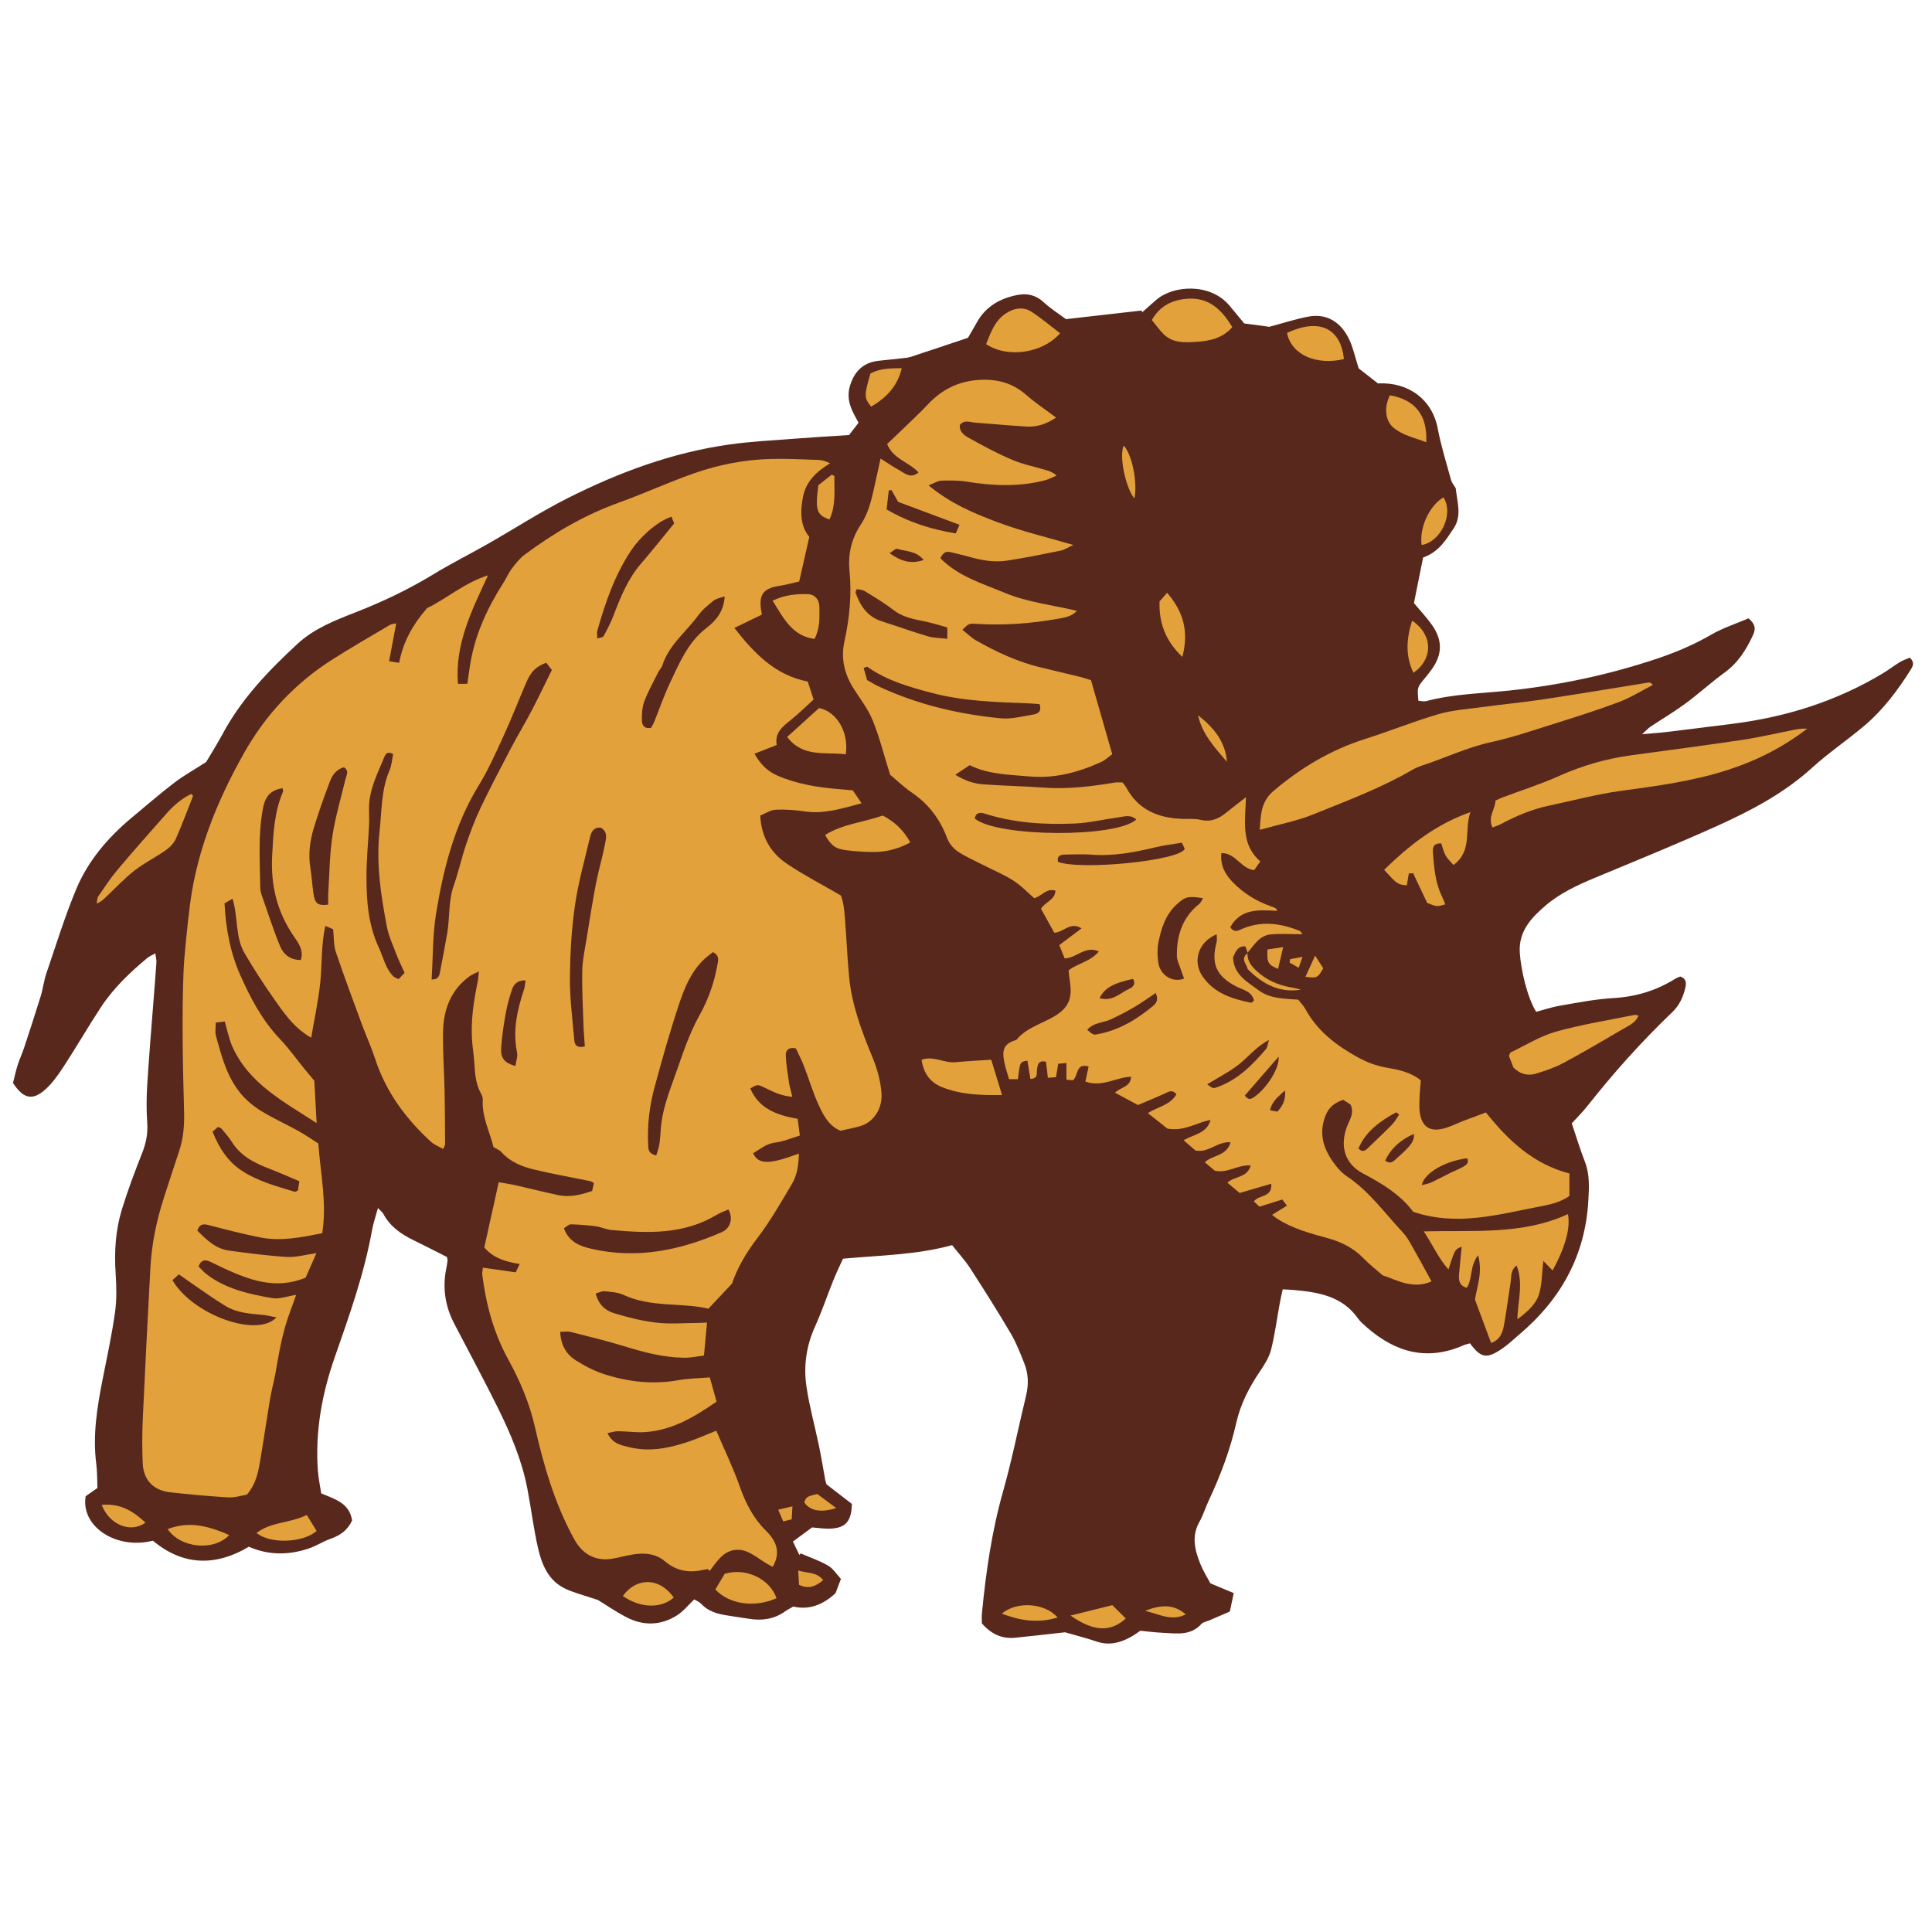 <svg version="1.1" id="svg" xmlns="http://www.w3.org/2000/svg" xmlns:xlink="http://www.w3.org/1999/xlink" x="0px" y="0px"
	 width="200px" height="200px" viewBox="0 0 200 200" enable-background="new 0 0 200 200" xml:space="preserve">
<path class="stroke" fill="#58281d"  d="M197.699,68.081c-0.3,0.131-0.682,0.253-1.016,0.455c-0.611,0.37-1.177,0.811-1.789,1.179
	c-4.79,2.878-10.001,4.512-15.524,5.21c-2.288,0.29-4.576,0.578-6.866,0.853c-0.735,0.088-1.475,0.134-2.509,0.225
	c0.43-0.392,0.614-0.609,0.842-0.762c1.218-0.813,2.485-1.56,3.663-2.427c1.383-1.019,2.652-2.194,4.043-3.201
	c1.388-1.004,2.237-2.375,2.93-3.87c0.339-0.729,0.165-1.201-0.466-1.732c-1.29,0.553-2.667,0.994-3.889,1.703
	c-1.759,1.02-3.596,1.799-5.513,2.446c-4.997,1.684-10.125,2.767-15.357,3.324c-2.88,0.305-5.789,0.345-8.613,1.095
	c-0.252,0.066-0.545-0.025-0.805-0.043c-0.122-1.375-0.119-1.373,0.618-2.27c0.267-0.324,0.536-0.649,0.778-0.992
	c1.088-1.542,1.123-2.978,0.031-4.55c-0.522-0.752-1.161-1.423-1.886-2.298c0.304-1.512,0.632-3.142,0.949-4.715
	c1.621-0.565,2.359-1.815,3.154-3c0.896-1.335,0.359-2.761,0.221-4.176c-0.16-0.275-0.398-0.546-0.485-0.859
	c-0.488-1.771-1.038-3.535-1.38-5.336c-0.563-2.965-3.006-4.814-6.184-4.649c-0.725-0.567-1.513-1.182-1.996-1.56
	c-0.394-1.236-0.581-2.15-0.968-2.97c-0.815-1.722-2.236-2.764-4.259-2.383c-1.269,0.238-2.505,0.648-4.023,1.051
	c-0.666-0.088-1.621-0.216-2.597-0.347c-0.512-0.617-1.018-1.232-1.528-1.844c-1.974-2.369-5.79-2.117-7.543-0.626
	c-0.508,0.432-1.001,0.881-1.502,1.324c-0.011-0.064-0.023-0.129-0.035-0.193c-2.577,0.293-5.154,0.586-7.845,0.894
	c-0.73-0.546-1.596-1.085-2.329-1.767c-0.796-0.739-1.699-0.927-2.68-0.739c-1.803,0.345-3.307,1.185-4.228,2.863
	c-0.302,0.55-0.626,1.087-0.907,1.572c-2.005,0.671-3.952,1.331-5.905,1.969c-0.315,0.103-0.659,0.124-0.993,0.163
	c-0.792,0.09-1.586,0.161-2.379,0.252c-1.559,0.182-2.469,1.073-2.93,2.558c-0.284,0.915-0.153,1.741,0.209,2.567
	c0.184,0.419,0.42,0.815,0.668,1.287c-0.337,0.438-0.69,0.895-0.982,1.274c-1.963,0.129-3.807,0.232-5.647,0.377
	c-2.26,0.176-4.531,0.287-6.773,0.604c-5.885,0.833-11.399,2.878-16.674,5.534c-2.847,1.433-5.536,3.177-8.31,4.757
	c-1.861,1.061-3.783,2.02-5.611,3.134c-2.556,1.556-5.235,2.836-8.016,3.923c-2.157,0.843-4.344,1.689-6.067,3.285
	c-2.965,2.747-5.766,5.647-7.711,9.256c-0.597,1.109-1.271,2.175-1.742,2.974c-1.274,0.82-2.341,1.413-3.299,2.146
	c-1.499,1.147-2.929,2.385-4.38,3.595c-2.454,2.046-4.524,4.442-5.759,7.387c-1.197,2.857-2.108,5.836-3.111,8.774
	c-0.255,0.748-0.338,1.554-0.571,2.312c-0.555,1.804-1.144,3.597-1.735,5.389c-0.197,0.597-0.471,1.168-0.659,1.768
	c-0.206,0.662-0.353,1.343-0.484,1.856c1.044,1.601,1.965,1.842,3.229,0.776c0.781-0.659,1.406-1.543,1.972-2.41
	c1.333-2.035,2.549-4.146,3.883-6.181c1.3-1.986,3.005-3.613,4.821-5.125c0.21-0.175,0.479-0.279,0.833-0.479
	c0.048,0.398,0.126,0.678,0.108,0.951c-0.084,1.299-0.197,2.596-0.296,3.894c-0.224,2.928-0.475,5.853-0.656,8.783
	c-0.08,1.295-0.088,2.604,0.001,3.898c0.075,1.083-0.099,2.062-0.495,3.068c-0.771,1.951-1.515,3.919-2.13,5.923
	c-0.657,2.143-0.794,4.36-0.646,6.607c0.087,1.336,0.126,2.705-0.06,4.024c-0.327,2.327-0.827,4.629-1.283,6.938
	c-0.569,2.895-1.046,5.788-0.662,8.757c0.11,0.858,0.087,1.734,0.122,2.507c-0.519,0.36-0.892,0.621-1.219,0.848
	c-0.532,3.131,3.153,5.57,6.962,4.606c3.108,2.601,6.473,2.681,9.934,0.626c2.07,0.903,4.135,0.87,6.192,0.184
	c0.789-0.264,1.504-0.745,2.291-1.019c1.004-0.35,1.765-0.916,2.203-1.89c-0.277-1.804-1.781-2.203-3.195-2.8
	c-0.117-0.772-0.289-1.553-0.347-2.342c-0.296-4.047,0.421-7.959,1.749-11.76c1.509-4.323,3.048-8.633,3.861-13.16
	c0.128-0.716,0.374-1.41,0.609-2.277c0.29,0.309,0.466,0.435,0.556,0.605c0.688,1.288,1.799,2.077,3.072,2.699
	c1.203,0.587,2.391,1.2,3.521,1.77c0.03,0.208,0.059,0.294,0.05,0.374c-0.029,0.25-0.063,0.502-0.114,0.748
	c-0.422,2.013-0.146,3.928,0.798,5.749c1.509,2.906,3.069,5.787,4.521,8.723c1.324,2.675,2.492,5.427,3.062,8.381
	c0.398,2.062,0.641,4.157,1.115,6.2c0.394,1.694,1.078,3.33,2.788,4.146c0.936,0.447,1.966,0.692,3.413,1.185
	c0.681,0.418,1.755,1.156,2.901,1.76c1.767,0.933,3.581,0.897,5.277-0.176c0.655-0.415,1.162-1.063,1.784-1.652
	c0.245,0.153,0.532,0.262,0.718,0.463c0.67,0.725,1.541,1,2.463,1.163c0.826,0.146,1.66,0.25,2.489,0.384
	c1.338,0.216,2.593,0.046,3.722-0.763c0.237-0.17,0.505-0.298,0.861-0.507c1.608,0.38,3.045-0.153,4.371-1.383
	c0.155-0.409,0.345-0.912,0.559-1.478c-0.461-0.494-0.813-1.077-1.33-1.375c-0.89-0.514-1.883-0.851-2.832-1.262
	c-0.047,0.053-0.094,0.105-0.141,0.159c-0.228-0.475-0.456-0.948-0.668-1.389c0.729-0.537,1.357-1,1.982-1.46
	c0.63,0.046,1.26,0.15,1.883,0.126c1.583-0.062,2.2-0.75,2.237-2.563c-0.809-0.625-1.7-1.311-2.621-2.021
	c-0.039-0.129-0.102-0.286-0.132-0.448c-0.217-1.171-0.404-2.349-0.646-3.515c-0.425-2.043-0.987-4.063-1.296-6.122
	c-0.324-2.148-0.026-4.256,0.893-6.278c0.709-1.565,1.254-3.203,1.898-4.798c0.309-0.769,0.676-1.513,0.989-2.202
	c3.867-0.354,7.614-0.39,11.292-1.401c0.654,0.828,1.34,1.572,1.883,2.409c1.437,2.221,2.85,4.461,4.193,6.74
	c0.571,0.969,0.979,2.041,1.398,3.092c0.43,1.081,0.46,2.198,0.182,3.343c-0.801,3.303-1.456,6.646-2.381,9.912
	c-1.174,4.142-1.775,8.361-2.189,12.624c-0.035,0.369-0.005,0.746-0.005,1.035c0.977,1.118,2.086,1.618,3.437,1.486
	c1.703-0.166,3.401-0.37,5.172-0.565c1.015,0.294,2.154,0.58,3.262,0.956c1.36,0.462,2.562,0.106,3.727-0.574
	c0.251-0.147,0.485-0.323,0.807-0.54c0.738,0.07,1.527,0.176,2.319,0.212c1.413,0.066,2.877,0.336,4.006-0.919
	c0.176-0.196,0.519-0.24,0.785-0.354c0.69-0.296,1.379-0.593,2.152-0.924c0.131-0.615,0.257-1.203,0.408-1.913
	c-0.857-0.358-1.577-0.659-2.42-1.01c-0.31-0.591-0.742-1.271-1.037-2.005c-0.575-1.428-0.938-2.871-0.096-4.362
	c0.39-0.691,0.621-1.469,0.959-2.192c1.216-2.593,2.224-5.257,2.856-8.06c0.44-1.949,1.341-3.691,2.46-5.341
	c0.466-0.688,0.941-1.436,1.141-2.224c0.398-1.581,0.607-3.21,0.901-4.817c0.088-0.479,0.202-0.953,0.304-1.435
	c0.471,0.028,0.805,0.038,1.137,0.067c2.554,0.227,5.024,0.632,6.659,2.951c0.238,0.338,0.571,0.618,0.886,0.895
	c2.963,2.602,6.241,3.539,10.01,1.89c0.224-0.098,0.471-0.146,0.691-0.213c1.143,1.53,1.736,1.641,3.346,0.542
	c0.656-0.448,1.232-1.012,1.841-1.529c4.275-3.63,6.767-8.187,7.073-13.834c0.072-1.33,0.15-2.678-0.362-3.984
	c-0.502-1.28-0.894-2.602-1.356-3.965c0.528-0.585,1.126-1.175,1.642-1.829c2.71-3.433,5.623-6.681,8.781-9.704
	c0.742-0.71,1.108-1.569,1.336-2.516c0.111-0.467,0.104-0.939-0.53-1.156c-0.155,0.069-0.357,0.132-0.53,0.241
	c-1.965,1.23-4.086,1.863-6.42,1.997c-1.836,0.105-3.661,0.471-5.48,0.78c-0.851,0.144-1.679,0.427-2.486,0.638
	c-0.926-1.494-1.571-4.319-1.693-6.093c-0.154-2.239,1.197-3.641,2.638-4.883c1.49-1.284,3.304-2.134,5.139-2.896
	c4.226-1.758,8.468-3.484,12.639-5.366c3.523-1.589,6.936-3.385,9.846-6.031c1.706-1.552,3.638-2.85,5.401-4.342
	c1.938-1.641,3.455-3.658,4.8-5.802C198.015,68.965,198.247,68.586,197.699,68.081z"/>
<path fill-rule="evenodd" clip-rule="evenodd" fill="#e3a13b" class="fill" d="M57.994,137.868c0.051,1.38,0.625,2.331,1.612,2.953
	c0.917,0.578,1.907,1.1,2.933,1.43c2.507,0.809,5.076,1.097,7.712,0.62c1.023-0.185,2.08-0.187,3.228-0.282
	c0.233,0.831,0.454,1.623,0.7,2.506c-2.285,1.581-4.604,2.981-7.435,3.158c-0.909,0.057-1.831-0.086-2.747-0.096
	c-0.333-0.004-0.667,0.114-1.114,0.198c0.532,1.118,1.42,1.25,2.26,1.458c2.04,0.502,4.012,0.121,5.949-0.509
	c0.988-0.321,1.937-0.756,3.058-1.201c0.844,1.982,1.759,3.867,2.45,5.831c0.599,1.702,1.398,3.241,2.669,4.501
	c1.092,1.082,1.596,2.228,0.723,3.761c-0.235-0.127-0.485-0.246-0.719-0.392c-0.534-0.333-1.039-0.718-1.594-1.012
	c-1.134-0.603-2.214-0.45-3.105,0.449c-0.414,0.416-0.742,0.917-1.108,1.38c-0.065-0.064-0.131-0.128-0.197-0.192
	c-0.124,0.02-0.25,0.034-0.372,0.062c-1.498,0.354-2.805,0.195-4.078-0.877c-1.294-1.091-2.912-0.827-4.467-0.458
	c-0.643,0.152-1.323,0.308-1.968,0.25c-1.396-0.125-2.312-0.904-3.002-2.176c-1.968-3.623-3.1-7.515-4.004-11.499
	c-0.562-2.475-1.544-4.788-2.767-7.007c-1.501-2.726-2.294-5.673-2.685-8.742c-0.026-0.197,0.029-0.406,0.059-0.756
	c1.156,0.165,2.251,0.319,3.396,0.482c0.145-0.295,0.259-0.532,0.419-0.861c-1.441-0.232-2.718-0.593-3.667-1.714
	c0.489-2.213,0.976-4.413,1.495-6.753c0.631,0.115,1.199,0.196,1.757,0.321c1.473,0.332,2.938,0.705,4.416,1.017
	c1.19,0.252,2.33-0.026,3.497-0.43c0.065-0.286,0.125-0.553,0.187-0.825c-0.175-0.089-0.277-0.171-0.391-0.195
	c-1.932-0.396-3.876-0.735-5.792-1.195c-1.267-0.304-2.483-0.785-3.397-1.811c-0.186-0.209-0.488-0.315-0.819-0.519
	c-0.391-1.595-1.217-3.141-1.112-4.92c0.014-0.232-0.111-0.492-0.227-0.708c-0.507-0.957-0.58-1.995-0.64-3.044
	c-0.047-0.796-0.183-1.585-0.239-2.38c-0.141-2.032,0.166-4.025,0.569-6.009c0.061-0.299,0.075-0.605,0.137-1.122
	c-0.461,0.235-0.729,0.332-0.948,0.491c-1.978,1.43-2.726,3.485-2.765,5.809c-0.034,2.013,0.118,4.029,0.16,6.044
	c0.04,1.847,0.045,3.695,0.055,5.542c0,0.11-0.085,0.222-0.197,0.495c-0.448-0.257-0.919-0.429-1.261-0.742
	c-2.611-2.388-4.66-5.156-5.774-8.564c-0.39-1.195-0.919-2.344-1.355-3.526c-0.928-2.519-1.871-5.034-2.729-7.577
	c-0.233-0.693-0.181-1.481-0.272-2.335c-0.173-0.075-0.417-0.179-0.812-0.349c-0.441,1.995-0.327,3.917-0.52,5.809
	c-0.194,1.904-0.607,3.786-0.94,5.768c-1.798-1.018-2.847-2.589-3.916-4.114c-1.058-1.51-2.067-3.061-2.994-4.655
	c-0.969-1.667-0.64-3.683-1.234-5.623c-0.382,0.22-0.642,0.369-0.831,0.478c0.137,2.662,0.604,5.125,1.64,7.454
	c1.062,2.387,2.272,4.675,4.103,6.599c0.952,1,1.758,2.138,2.632,3.211c0.264,0.322,0.533,0.637,0.921,1.102
	c0.071,1.283,0.15,2.741,0.24,4.386c-3.451-2.253-7.033-4.087-8.751-7.981c-0.201-0.454-0.318-0.945-0.459-1.423
	c-0.105-0.353-0.188-0.712-0.292-1.108c-0.334,0.037-0.569,0.062-0.938,0.102c0,0.489-0.097,0.958,0.017,1.369
	c0.584,2.129,1.143,4.294,2.604,6.027c0.583,0.692,1.324,1.296,2.096,1.771c1.214,0.747,2.527,1.333,3.777,2.024
	c0.729,0.403,1.417,0.882,2.12,1.325c0.226,3.13,0.905,6.144,0.404,9.293c-2.176,0.431-4.276,0.862-6.419,0.436
	c-1.766-0.353-3.513-0.801-5.256-1.256c-0.554-0.145-0.986-0.222-1.256,0.548c0.928,0.924,1.877,1.884,3.299,2.073
	c1.993,0.266,3.991,0.536,5.996,0.656c0.936,0.056,1.892-0.236,3.035-0.398c-0.435,0.991-0.81,1.849-1.114,2.542
	c-3.17,1.294-5.861,0.214-8.533-1c-0.497-0.226-0.976-0.493-1.479-0.706c-0.442-0.186-0.817-0.109-1.079,0.54
	c0.258,0.254,0.517,0.566,0.832,0.807c2.001,1.539,4.4,2.057,6.799,2.478c0.737,0.128,1.554-0.199,2.474-0.338
	c-0.232,0.652-0.438,1.255-0.661,1.851c-0.756,2.019-1.11,4.129-1.475,6.239c-0.15,0.868-0.397,1.719-0.543,2.587
	c-0.348,2.069-0.646,4.147-0.997,6.216c-0.215,1.279-0.394,2.584-1.429,3.794c-0.539,0.084-1.238,0.314-1.922,0.276
	c-2.012-0.115-4.021-0.305-6.026-0.527c-1.712-0.189-2.748-1.267-2.827-2.993c-0.07-1.551-0.063-3.111,0.008-4.663
	c0.235-5.164,0.505-10.326,0.78-15.487c0.133-2.534,0.636-5,1.423-7.41c0.521-1.597,1.035-3.196,1.567-4.79
	c0.448-1.337,0.541-2.709,0.502-4.107c-0.07-2.56-0.134-5.121-0.147-7.68c-0.011-2.27-0.004-4.542,0.094-6.809
	c0.076-1.756,0.302-3.505,0.463-5.257c0.015-0.168,0.056-0.332,0.071-0.499c0.583-6.102,2.799-11.661,5.782-16.925
	c2.207-3.893,5.218-7.113,9.008-9.538c1.98-1.266,4.023-2.433,6.044-3.632c0.16-0.095,0.376-0.097,0.647-0.161
	c-0.251,1.336-0.487,2.583-0.739,3.921c0.45,0.071,0.711,0.112,1.04,0.163c0.414-2.168,1.414-3.97,2.905-5.67
	c2.004-0.95,3.81-2.595,6.298-3.386c-1.71,3.682-3.441,7.133-3.115,11.233c0.386,0,0.649,0,0.977,0
	c0.102-0.713,0.184-1.371,0.291-2.025c0.5-3.085,1.786-5.849,3.455-8.458c0.294-0.459,0.502-0.979,0.829-1.411
	c0.4-0.525,0.818-1.074,1.339-1.463c3.008-2.247,6.216-4.123,9.772-5.403c2.646-0.952,5.209-2.141,7.864-3.063
	c2.545-0.885,5.199-1.393,7.905-1.456c1.634-0.038,3.273,0.044,4.908,0.103c0.386,0.014,0.768,0.147,1.185,0.348
	c-1.399,0.842-2.492,1.876-2.802,3.46c-0.296,1.508-0.306,3.015,0.65,4.153c-0.356,1.571-0.685,3.023-1.048,4.625
	c-0.613,0.136-1.377,0.346-2.156,0.47c-1.518,0.239-2.013,0.872-1.799,2.394c0.022,0.16,0.053,0.32,0.092,0.561
	c-0.903,0.437-1.786,0.863-2.85,1.378c2.089,2.659,4.226,4.893,7.6,5.551c0.193,0.591,0.371,1.138,0.606,1.859
	c-0.788,0.713-1.554,1.477-2.396,2.147c-0.851,0.678-1.656,1.333-1.419,2.559c-0.792,0.31-1.505,0.589-2.304,0.903
	c0.627,1.104,1.331,1.808,2.339,2.252c2.033,0.897,4.182,1.226,6.366,1.414c0.46,0.04,0.919,0.079,1.472,0.127
	c0.255,0.374,0.528,0.776,0.91,1.336c-2.041,0.55-3.886,1.14-5.9,0.843c-0.991-0.145-2.009-0.22-3.006-0.172
	c-0.529,0.025-1.042,0.384-1.586,0.602c0.114,2.261,1.11,3.88,2.776,5.001c1.735,1.167,3.605,2.132,5.575,3.277
	c0.359,0.914,0.386,2.049,0.473,3.169c0.137,1.757,0.204,3.522,0.377,5.276c0.277,2.831,1.25,5.476,2.328,8.081
	c0.533,1.288,0.938,2.585,1.025,3.995c0.093,1.519-0.785,2.952-2.242,3.366c-0.645,0.183-1.306,0.303-2.008,0.463
	c-1.17-0.481-1.742-1.551-2.227-2.596c-0.615-1.324-1.025-2.743-1.556-4.108c-0.253-0.652-0.58-1.274-0.832-1.823
	c-0.806-0.158-1.069,0.248-1.046,0.742c0.042,0.914,0.186,1.824,0.322,2.73c0.072,0.479,0.215,0.948,0.355,1.54
	c-1.191-0.08-2.066-0.56-2.959-0.986c-0.645-0.307-0.647-0.302-1.392,0.121c0.903,2.107,2.744,2.77,4.907,3.148
	c0.065,0.508,0.133,1.032,0.224,1.731c-0.877,0.261-1.694,0.622-2.54,0.724c-0.956,0.115-1.57,0.688-2.302,1.113
	c0.579,1.183,1.652,1.177,4.741,0.031c-0.025,1.147-0.169,2.221-0.724,3.15c-1.137,1.912-2.247,3.86-3.593,5.622
	c-1.141,1.495-2.053,3.056-2.609,4.691c-0.835,0.889-1.581,1.681-2.438,2.593c-2.81-0.662-5.922-0.096-8.77-1.423
	c-0.589-0.275-1.303-0.312-1.968-0.382c-0.281-0.029-0.583,0.136-0.93,0.228c0.291,1.154,1.003,1.773,1.885,2.039
	c1.439,0.435,2.918,0.814,4.407,0.985c1.408,0.164,2.852,0.035,4.279,0.028c0.327-0.002,0.654-0.027,0.953-0.041
	c-0.104,1.119-0.202,2.173-0.317,3.417c-0.594,0.069-1.331,0.236-2.064,0.227c-2.118-0.027-4.141-0.559-6.156-1.182
	c-1.845-0.569-3.727-1.016-5.598-1.495C58.793,137.81,58.495,137.868,57.994,137.868z M44.68,101.397
	c0.619,0.016,0.781-0.302,0.855-0.695c0.258-1.353,0.521-2.706,0.757-4.063c0.287-1.647,0.108-3.349,0.681-4.971
	c0.485-1.376,0.792-2.816,1.262-4.197c0.444-1.306,0.926-2.608,1.518-3.851c0.992-2.083,2.069-4.125,3.141-6.168
	c0.682-1.299,1.445-2.556,2.125-3.856c0.733-1.403,1.414-2.835,2.111-4.24c-0.253-0.328-0.424-0.548-0.581-0.753
	c-1.068,0.401-1.581,0.905-2.088,2.087c-0.775,1.809-1.487,3.647-2.307,5.437c-0.802,1.752-1.585,3.531-2.589,5.168
	c-2.512,4.096-3.667,8.633-4.423,13.281C44.783,96.779,44.827,99.049,44.68,101.397z M67.93,119.618
	c0.118-0.395,0.265-0.75,0.321-1.118c0.088-0.579,0.119-1.166,0.166-1.748c0.174-2.124,1.002-4.071,1.687-6.045
	c0.659-1.899,1.321-3.831,2.292-5.575c0.919-1.652,1.524-3.346,1.853-5.172c0.087-0.484,0.298-1.001-0.437-1.399
	c-0.275,0.221-0.609,0.45-0.902,0.726c-1.297,1.22-1.998,2.827-2.542,4.445c-0.976,2.903-1.808,5.858-2.609,8.817
	c-0.517,1.909-0.758,3.876-0.662,5.866C67.117,118.859,67.017,119.378,67.93,119.618z M75.407,125.203
	c-0.4,0.18-0.835,0.322-1.216,0.553c-3.412,2.064-7.143,1.909-10.894,1.574c-0.536-0.047-1.051-0.31-1.588-0.382
	c-0.866-0.116-1.742-0.187-2.615-0.205c-0.23-0.005-0.465,0.256-0.717,0.407c0.516,1.421,1.643,1.847,2.851,2.126
	c4.707,1.081,9.168,0.166,13.494-1.725C75.616,127.161,75.917,126.113,75.407,125.203z M62.196,85.68
	c-0.719-0.074-0.983,0.413-1.112,0.96c-0.554,2.367-1.228,4.72-1.571,7.119c-0.356,2.484-0.497,5.015-0.514,7.528
	c-0.014,2.129,0.272,4.261,0.448,6.391c0.043,0.528,0.322,0.846,1.097,0.646c-0.049-0.733-0.119-1.471-0.143-2.21
	c-0.06-1.884-0.166-3.77-0.123-5.651c0.024-1.122,0.276-2.241,0.456-3.356c0.307-1.899,0.605-3.801,0.97-5.689
	c0.264-1.358,0.669-2.69,0.93-4.05C62.744,86.791,62.931,86.096,62.196,85.68z M41.885,100.711c-0.35-0.785-0.635-1.344-0.855-1.928
	c-0.355-0.94-0.791-1.874-0.978-2.851c-0.626-3.264-1.128-6.557-0.758-9.893c0.234-2.116,0.162-4.288,1.035-6.31
	c0.222-0.518,0.255-1.118,0.369-1.652c-0.457-0.292-0.737-0.134-0.882,0.221c-0.68,1.667-1.545,3.28-1.611,5.136
	c-0.023,0.629,0.032,1.261,0.003,1.891c-0.083,1.804-0.269,3.607-0.272,5.41c-0.005,2.526,0.187,5.021,1.29,7.387
	c0.474,1.017,0.68,2.158,1.525,2.98c0.084,0.082,0.216,0.113,0.512,0.259C41.424,101.193,41.618,100.992,41.885,100.711z
	 M29.248,81.592c-1.2,0.202-1.78,0.8-2.023,2.065c-0.527,2.747-0.318,5.52-0.28,8.286c0.003,0.208,0.045,0.423,0.114,0.619
	c0.637,1.817,1.215,3.661,1.957,5.436c0.335,0.798,1.042,1.393,2.13,1.381c0.308-1.011-0.243-1.752-0.718-2.439
	c-1.745-2.523-2.414-5.3-2.254-8.34c0.119-2.272,0.207-4.537,1.133-6.668C29.332,81.87,29.282,81.776,29.248,81.592z M33.979,93.647
	c0-0.388-0.022-0.795,0.003-1.2c0.125-1.967,0.134-3.954,0.429-5.896c0.301-1.983,0.881-3.925,1.349-5.882
	c0.103-0.429,0.418-0.869-0.149-1.238c-0.773,0.192-1.202,0.788-1.453,1.449c-0.61,1.604-1.186,3.224-1.682,4.865
	c-0.403,1.331-0.575,2.705-0.345,4.11c0.143,0.867,0.188,1.749,0.311,2.619C32.595,93.542,32.903,93.789,33.979,93.647z
	 M67.398,75.346c0.098-0.184,0.233-0.393,0.325-0.62c0.535-1.322,0.997-2.678,1.603-3.966c0.981-2.087,1.889-4.275,3.777-5.73
	c1.077-0.831,1.812-1.736,1.918-3.294c-0.432,0.156-0.855,0.207-1.14,0.433c-0.587,0.469-1.19,0.966-1.627,1.567
	c-1.248,1.713-3.036,3.041-3.697,5.175c-0.072,0.232-0.288,0.416-0.4,0.64c-0.501,1.009-1.061,2-1.458,3.051
	c-0.229,0.606-0.257,1.314-0.252,1.975C66.448,75.062,66.702,75.482,67.398,75.346z M69.514,53.487
	c-1.667,0.573-3.368,2.272-4.171,3.48c-1.698,2.553-2.683,5.401-3.507,8.318c-0.062,0.217-0.008,0.468-0.008,0.816
	c0.305-0.104,0.583-0.114,0.65-0.237c0.371-0.683,0.739-1.375,1.016-2.101c0.73-1.923,1.49-3.816,2.857-5.408
	c1.172-1.365,2.291-2.775,3.437-4.168C69.694,53.949,69.621,53.761,69.514,53.487z M17.852,132.523
	c2.056,3.552,8.753,6.019,10.767,3.851c-0.566-0.104-1.026-0.227-1.494-0.266c-1.297-0.112-2.612-0.214-3.746-0.894
	c-1.25-0.749-2.43-1.615-3.638-2.434c-0.404-0.274-0.799-0.559-1.228-0.859C18.253,132.158,18.077,132.318,17.852,132.523z
	 M22.005,117.156c0.67,1.677,1.578,3.103,3.082,4.073c1.665,1.074,3.561,1.577,5.428,2.144c0.06,0.018,0.15-0.059,0.326-0.133
	c0.039-0.248,0.086-0.551,0.15-0.957c-1.066-0.448-2.054-0.895-3.064-1.282c-1.549-0.593-2.994-1.301-3.919-2.78
	c-0.309-0.493-0.706-0.934-1.079-1.385c-0.068-0.083-0.215-0.104-0.367-0.173C22.381,116.822,22.205,116.979,22.005,117.156z
	 M53.354,110.35c0.065-0.486,0.256-0.975,0.168-1.407c-0.459-2.261,0.016-4.397,0.726-6.518c0.095-0.282,0.101-0.595,0.156-0.939
	c-0.875-0.024-1.236,0.434-1.423,1.009c-0.259,0.792-0.489,1.601-0.632,2.421c-0.21,1.192-0.401,2.396-0.471,3.602
	C51.817,109.563,52.252,110.051,53.354,110.35z"/>
<path fill-rule="evenodd" clip-rule="evenodd" fill="#e3a13b" class="fill" d="M129.171,98.659c-0.083-0.227-0.165-0.454-0.254-0.698
	c-0.893-0.021-1.014,0.662-1.276,1.143c0.077,1.799,1.444,2.504,2.613,3.382c1.226,0.922,2.679,0.887,4.142,0.999
	c0.259,0.339,0.559,0.642,0.755,1.002c1.239,2.269,3.197,3.742,5.398,4.96c0.927,0.513,1.885,0.876,2.941,1.066
	c1.227,0.221,2.487,0.436,3.592,1.323c-0.045,0.599-0.113,1.217-0.133,1.838c-0.017,0.541-0.046,1.094,0.047,1.622
	c0.222,1.272,0.962,1.836,2.226,1.579c0.808-0.164,1.565-0.574,2.346-0.87c0.732-0.277,1.467-0.548,2.256-0.843
	c2.347,2.947,4.943,5.353,8.639,6.315c0,0.808,0,1.548,0,2.335c-0.942,0.654-2.046,0.895-3.157,1.105
	c-4.24,0.803-8.459,2.062-13.015,0.526c-1.239-1.69-3.131-2.887-5.166-3.95c-1.96-1.023-2.493-2.933-1.603-5.073
	c0.257-0.616,0.665-1.193,0.294-2.068c-0.181-0.118-0.484-0.315-0.76-0.496c-0.936,0.3-1.527,0.809-1.854,1.668
	c-0.809,2.124-0.011,3.844,1.32,5.431c0.268,0.319,0.595,0.604,0.941,0.837c2.302,1.551,3.894,3.807,5.76,5.789
	c0.369,0.392,0.647,0.88,0.916,1.353c0.7,1.23,1.371,2.476,2.053,3.715c-1.954,0.873-3.661-0.182-5.06-0.626
	c-0.821-0.722-1.427-1.185-1.948-1.729c-1.022-1.065-2.262-1.709-3.665-2.098c-1.821-0.505-3.659-0.976-5.276-2.017
	c-0.171-0.11-0.328-0.244-0.557-0.416c0.53-0.33,0.999-0.622,1.54-0.958c-0.219-0.284-0.339-0.439-0.486-0.631
	c-0.795,0.251-1.549,0.488-2.355,0.742c-0.202-0.185-0.403-0.371-0.585-0.538c0.502-0.729,1.911-0.353,1.801-1.837
	c-1.122,0.328-2.18,0.637-3.277,0.957c-0.441-0.373-0.84-0.71-1.264-1.069c0.769-0.704,2.025-0.47,2.417-1.77
	c-1.318-0.145-2.369,0.855-3.738,0.524c-0.256-0.218-0.629-0.534-1.018-0.866c0.844-0.784,2.255-0.612,2.667-2.069
	c-1.355-0.111-2.266,1.124-3.634,0.856c-0.315-0.272-0.719-0.625-1.229-1.068c1.07-0.611,2.414-0.701,2.787-2.095
	c-1.435,0.245-2.681,1.214-4.468,0.891c-0.504-0.401-1.217-0.969-2.017-1.604c1.067-0.67,2.331-0.834,2.955-1.946
	c-0.436-0.551-0.823-0.255-1.245-0.062c-0.91,0.415-1.838,0.791-2.736,1.173c-0.836-0.451-1.558-0.839-2.376-1.279
	c0.617-0.596,1.62-0.578,1.666-1.654c-1.583,0.066-3.033,1.132-4.732,0.502c0.108-0.497,0.216-1.001,0.337-1.558
	c-1.346-0.387-1.045,0.926-1.619,1.426c-0.16-0.013-0.394-0.034-0.681-0.059c0-0.576,0-1.099,0-1.73
	c-0.322,0.031-0.575,0.053-0.853,0.079c-0.078,0.487-0.143,0.896-0.223,1.392c-0.264,0.019-0.526,0.038-0.845,0.062
	c-0.07-0.603-0.13-1.126-0.191-1.662c-0.81-0.187-0.871,0.332-0.936,0.841c-0.048,0.384,0.132,0.896-0.68,0.938
	c-0.101-0.621-0.205-1.257-0.309-1.892c-0.775,0.125-0.775,0.125-0.98,1.917c-0.264,0-0.537,0-0.921,0
	c-0.171-0.61-0.38-1.197-0.499-1.802c-0.224-1.144-0.086-1.818,1.073-2.203c0.079-0.027,0.176-0.05,0.225-0.108
	c1.013-1.199,2.513-1.597,3.804-2.342c1.568-0.906,1.977-1.906,1.69-3.681c-0.06-0.369-0.085-0.744-0.128-1.131
	c0.953-0.739,2.259-0.89,3.134-1.959c-1.439-0.635-2.277,0.688-3.541,0.726c-0.169-0.415-0.352-0.86-0.561-1.375
	c0.766-0.577,1.489-1.121,2.305-1.734c-1.163-0.738-1.794,0.382-2.816,0.452c-0.432-0.775-0.914-1.639-1.378-2.473
	c0.414-0.734,1.437-0.883,1.497-1.884c-0.969-0.3-1.452,0.605-2.2,0.78c-0.717-0.616-1.381-1.333-2.18-1.836
	c-1.02-0.644-2.151-1.111-3.23-1.663c-0.859-0.44-1.757-0.827-2.547-1.369c-0.453-0.311-0.864-0.831-1.056-1.345
	c-0.729-1.959-1.908-3.519-3.637-4.707c-0.895-0.615-1.687-1.382-2.269-1.867c-0.641-2.049-1.091-3.842-1.77-5.544
	c-0.444-1.114-1.18-2.121-1.853-3.131c-1.047-1.576-1.521-3.215-1.102-5.131c0.521-2.387,0.765-4.835,0.524-7.268
	c-0.176-1.781,0.208-3.361,1.152-4.788c1.013-1.531,1.249-3.274,1.649-4.984c0.132-0.565,0.249-1.135,0.411-1.879
	c0.734,0.46,1.335,0.875,1.971,1.227c0.565,0.312,1.135,0.89,1.964,0.216c-1.014-1.108-2.637-1.383-3.254-2.948
	c0.525-0.499,1.071-1.007,1.606-1.527c0.871-0.847,1.765-1.674,2.597-2.558c1.491-1.586,3.235-2.458,5.471-2.557
	c1.844-0.081,3.363,0.367,4.742,1.574c0.941,0.824,1.994,1.52,3.08,2.334c-0.976,0.646-1.95,0.985-3.008,0.929
	c-1.802-0.096-3.599-0.278-5.399-0.409c-0.516-0.037-1.081-0.328-1.55,0.227c-0.104,0.717,0.458,1.095,0.919,1.353
	c1.458,0.821,2.944,1.612,4.481,2.268c1.113,0.474,2.326,0.712,3.492,1.059c0.355,0.106,0.708,0.222,1.116,0.569
	c-0.389,0.164-0.767,0.375-1.172,0.483c-2.692,0.715-5.399,0.589-8.122,0.154c-0.865-0.138-1.761-0.133-2.641-0.107
	c-0.356,0.01-0.706,0.25-1.324,0.488c2.299,1.903,4.746,2.916,7.189,3.833c2.453,0.921,5.025,1.522,7.795,2.336
	c-0.568,0.263-0.916,0.509-1.299,0.586c-1.851,0.376-3.703,0.754-5.569,1.037c-1.346,0.204-2.679-0.04-3.984-0.418
	c-0.604-0.176-1.226-0.292-1.835-0.456c-0.492-0.13-0.803,0.05-1.072,0.625c1.846,1.882,4.377,2.63,6.676,3.588
	c2.323,0.967,4.929,1.258,7.448,1.854c-0.498,0.599-1.296,0.711-2.033,0.841c-2.74,0.483-5.504,0.686-8.29,0.516
	c-0.87-0.053-0.871-0.039-1.519,0.611c0.49,0.386,0.928,0.827,1.449,1.123c2.09,1.182,4.259,2.192,6.607,2.761
	c1.389,0.338,2.781,0.66,4.168,1c0.361,0.088,0.712,0.218,1.088,0.334c0.727,2.537,1.439,5.022,2.195,7.66
	c-0.351,0.252-0.711,0.609-1.143,0.805c-2.36,1.069-4.785,1.734-7.438,1.495c-2.093-0.189-4.199-0.19-6.177-1.165
	c-0.465,0.312-0.898,0.6-1.483,0.992c0.996,0.62,1.907,0.918,2.852,0.989c2.092,0.156,4.194,0.188,6.288,0.343
	c2.495,0.185,4.943-0.123,7.391-0.526c0.243-0.041,0.499-0.005,0.777-0.005c0.131,0.174,0.278,0.324,0.374,0.502
	c1.247,2.336,3.324,3.181,5.83,3.266c0.628,0.021,1.281-0.048,1.88,0.099c1.067,0.259,1.884-0.113,2.666-0.757
	c0.575-0.474,1.174-0.919,2.027-1.585c-0.068,2.516-0.563,4.871,1.488,6.644c-0.247,0.348-0.451,0.636-0.642,0.905
	c-1.374-0.155-1.886-1.774-3.388-1.77c-0.139,1.261,0.385,2.192,1.144,2.984c1.089,1.135,2.401,1.962,3.89,2.495
	c0.196,0.07,0.394,0.138,0.58,0.231c0.061,0.03,0.083,0.135,0.165,0.276c-1.88-0.104-3.773-0.273-4.865,1.695
	c0.378,0.531,0.708,0.406,1.08,0.237c2.055-0.938,4.091-0.68,6.108,0.142c0.092,0.038,0.148,0.164,0.305,0.344
	c-1.184,0-2.259-0.078-3.317,0.021c-1.157,0.109-1.708,1.116-2.388,1.899L129.171,98.659z M89.766,70.403
	c0.468,0.263,0.789,0.468,1.129,0.627c4.034,1.894,8.312,2.906,12.721,3.331c1.096,0.105,2.24-0.219,3.355-0.391
	c0.487-0.076,0.879-0.32,0.654-1.075c-0.317-0.024-0.676-0.063-1.033-0.077c-3.4-0.134-6.819-0.214-10.124-1.086
	c-2.328-0.615-4.675-1.276-6.688-2.71c-0.038-0.026-0.146,0.047-0.375,0.13C89.521,69.556,89.641,69.972,89.766,70.403z
	 M122.578,101.302c-0.134-0.37-0.278-0.742-0.402-1.119c-0.13-0.393-0.337-0.79-0.345-1.188c-0.038-2.144,0.569-4.03,2.317-5.425
	c0.165-0.131,0.248-0.362,0.394-0.586c-1.521-0.239-1.823-0.189-2.736,0.646c-1.167,1.067-1.61,2.517-1.9,3.997
	c-0.126,0.644-0.091,1.342-0.005,2C120.073,100.93,121.363,101.772,122.578,101.302z M117.628,84.838
	c-0.584-0.565-1.26-0.3-1.887-0.217c-1.497,0.199-2.983,0.563-4.484,0.629c-3.156,0.141-6.297-0.061-9.342-1.03
	c-0.503-0.161-0.903-0.091-1.013,0.514C103.246,86.669,115.544,86.754,117.628,84.838z M88.695,60.979
	c-0.047,0.109-0.095,0.22-0.142,0.331c0.482,1.375,1.211,2.523,2.721,3.005c1.593,0.507,3.168,1.081,4.771,1.555
	c0.614,0.182,1.283,0.172,2.019,0.26c0-0.458,0-0.731,0-1.175c-0.785-0.213-1.568-0.477-2.373-0.635
	c-1.152-0.226-2.27-0.438-3.243-1.202c-0.917-0.717-1.932-1.309-2.925-1.922C89.29,61.052,88.972,61.047,88.695,60.979z
	 M122.346,87.235c-0.975,0.166-1.851,0.262-2.701,0.468c-2.204,0.532-4.412,0.95-6.701,0.768c-0.874-0.069-1.758-0.009-2.636-0.007
	c-0.513,0.001-0.917,0.11-0.787,0.758c2.413,0.894,12.659-0.13,13.123-1.356C122.581,87.733,122.496,87.554,122.346,87.235z
	 M125.949,96.717c-1.907,0.783-2.531,2.799-1.459,4.358c1.214,1.766,3.078,2.333,5.031,2.73c0.072,0.015,0.178-0.146,0.294-0.248
	c-0.264-0.982-1.199-1.095-1.896-1.467c-2.012-1.074-2.569-2.328-1.978-4.546C126.005,97.302,125.949,97.027,125.949,96.717z
	 M91.782,52.736c2.297,1.342,4.632,2.066,7.156,2.485c0.125-0.283,0.229-0.522,0.392-0.893c-2.23-0.834-4.375-1.635-6.354-2.375
	c-0.302-0.535-0.496-0.878-0.689-1.221c-0.095,0.011-0.188,0.022-0.282,0.033C91.933,51.394,91.862,52.021,91.782,52.736z
	 M112.549,106.606c0.657,0.565,0.651,0.535,1.137,0.442c2.166-0.414,3.98-1.508,5.648-2.888c0.361-0.299,0.633-0.65,0.303-1.364
	c-0.779,0.518-1.475,1.026-2.215,1.459c-0.792,0.464-1.611,0.886-2.442,1.273C114.208,105.891,113.244,105.817,112.549,106.606z
	 M124.967,112.249c0.631,0.469,0.624,0.448,1.126,0.262c2.084-0.77,3.58-2.286,4.972-3.924c0.144-0.171,0.152-0.456,0.298-0.932
	c-1.382,0.743-2.142,1.772-3.115,2.534C127.249,110.971,126.092,111.554,124.967,112.249z M151.875,119.903
	c-2.24,0.281-4.423,1.496-4.696,2.771c0.364-0.093,0.67-0.125,0.935-0.247c0.714-0.331,1.409-0.706,2.115-1.053
	c0.41-0.202,0.844-0.36,1.237-0.588C151.781,120.602,152.119,120.372,151.875,119.903z M144.84,115.373
	c-0.101-0.077-0.201-0.154-0.302-0.23c-1.642,0.896-3.138,1.942-3.913,3.749c0.424,0.436,0.704,0.232,0.999-0.06
	c0.829-0.814,1.685-1.601,2.497-2.431C144.41,116.106,144.603,115.719,144.84,115.373z M128.863,113.407
	c0.371,0.528,0.677,0.364,1.018,0.121c1.317-0.939,2.6-3.005,2.482-4.145C131.179,110.745,130.041,112.053,128.863,113.407z
	 M113.824,103.333c1.383,0.384,2.188-0.595,3.148-1.01c0.347-0.15,0.624-0.534,0.312-0.992
	C115.214,101.799,114.364,102.259,113.824,103.333z M143.392,120.138c0.535,0.424,0.836,0.097,1.153-0.184
	c1.574-1.396,1.861-1.8,1.823-2.573C144.964,117.995,144,118.874,143.392,120.138z M95.618,57.972
	c-0.788-0.977-1.858-0.877-2.748-1.159c-0.153-0.049-0.41,0.228-0.782,0.452C93.248,58.075,94.251,58.438,95.618,57.972z
	 M133.024,112.887c-0.636,0.582-1.348,1.083-1.55,2.052c0.307,0.056,0.537,0.097,0.753,0.136
	C132.852,114.445,133.107,113.738,133.024,112.887z"/>
<path fill-rule="evenodd" clip-rule="evenodd" fill="#e3a13b" class="fill" d="M130.41,85.903c0.103-1.645,0.133-2.944,1.483-4.078
	c2.813-2.362,5.858-4.19,9.36-5.304c2.56-0.814,5.058-1.829,7.634-2.586c1.437-0.422,2.973-0.525,4.47-0.728
	c2.161-0.293,4.335-0.498,6.491-0.823c3.614-0.545,7.218-1.156,10.828-1.732c0.109-0.018,0.23,0.032,0.436,0.248
	c-1.176,0.602-2.309,1.32-3.538,1.783c-2.237,0.841-4.523,1.558-6.805,2.275c-2.122,0.667-4.238,1.392-6.407,1.865
	c-2.485,0.543-4.756,1.638-7.143,2.426c-0.357,0.118-0.711,0.269-1.035,0.456c-3.246,1.885-6.756,3.191-10.215,4.592
	C134.246,84.995,132.381,85.347,130.41,85.903z"/>
<path fill-rule="evenodd" clip-rule="evenodd" fill="#e3a13b" class="fill" d="M154.5,85.66c-0.524-1.113,0.299-1.876,0.309-2.779
	c0.273-0.125,0.494-0.243,0.727-0.33c1.962-0.738,3.969-1.373,5.877-2.229c2.397-1.074,4.872-1.782,7.461-2.137
	c3.823-0.525,7.65-1.017,11.465-1.589c1.822-0.273,3.621-0.701,5.432-1.053c0.428-0.083,0.86-0.142,1.312-0.112
	c-2.498,1.918-5.212,3.298-8.195,4.264c-3.626,1.174-7.346,1.669-11.092,2.175c-2.488,0.336-4.932,1.002-7.396,1.518
	c-1.78,0.372-3.435,1.069-5.031,1.921C155.118,85.443,154.838,85.525,154.5,85.66z"/>
<path fill-rule="evenodd" clip-rule="evenodd" fill="#e3a13b" class="fill" d="M157.001,131.009c-0.65,0.481-0.527,1.115-0.614,1.663
	c-0.237,1.491-0.421,2.991-0.69,4.476c-0.143,0.785-0.402,1.558-1.338,1.874c-0.539-1.448-1.071-2.877-1.666-4.478
	c0.166-1.292,0.83-2.754,0.319-4.601c-0.888,1.149-0.553,2.416-1.167,3.369c-0.754-0.2-0.857-0.744-0.807-1.357
	c0.079-0.958,0.181-1.913,0.276-2.896c-0.703,0.277-0.703,0.277-1.372,2.36c-1.044-1.199-1.633-2.549-2.55-3.944
	c5.176-0.141,10.217,0.387,14.921-1.793c0.269,1.476-0.254,3.371-1.589,5.836c-0.281-0.29-0.555-0.572-0.96-0.991
	c-0.157,1.327-0.128,2.466-0.458,3.49c-0.345,1.069-1.267,1.824-2.222,2.556C157.102,134.73,157.738,132.903,157.001,131.009z"/>
<path fill-rule="evenodd" clip-rule="evenodd" fill="#e3a13b" class="fill" d="M145.841,90.421c-0.069,0.41-0.138,0.821-0.208,1.233
	c-0.977-0.107-0.977-0.107-2.349-1.608c2.559-2.493,5.302-4.696,8.938-5.978c-0.678,1.851,0.254,3.995-1.758,5.475
	c-0.268-0.314-0.604-0.612-0.813-0.981c-0.217-0.384-0.309-0.838-0.451-1.248c-0.881-0.046-0.899,0.498-0.86,0.994
	c0.12,1.544,0.24,3.093,0.945,4.518c0.126,0.254,0.218,0.525,0.327,0.792c-0.864,0.254-0.864,0.254-1.872-0.146
	c-0.469-0.994-0.96-2.036-1.452-3.078C146.14,90.403,145.99,90.412,145.841,90.421z"/>
<path fill-rule="evenodd" clip-rule="evenodd" fill="#e3a13b" class="fill" d="M156.667,110.505c-0.143-0.372-0.306-0.797-0.462-1.205
	c0.079-0.153,0.107-0.321,0.196-0.363c1.546-0.738,3.036-1.682,4.664-2.139c2.656-0.747,5.402-1.174,8.112-1.73
	c0.112-0.022,0.239,0.027,0.445,0.053c-0.301,0.772-0.992,1.037-1.572,1.378c-2.058,1.21-4.119,2.418-6.221,3.547
	c-0.875,0.47-1.841,0.792-2.795,1.087C158.18,111.399,157.371,111.213,156.667,110.505z"/>
<path fill-rule="evenodd" clip-rule="evenodd" fill="#e3a13b" class="fill" d="M127.567,33.867c-1.034,1.169-2.358,1.429-3.683,1.517
	c-1.193,0.08-2.469,0.164-3.434-0.801c-0.435-0.434-0.793-0.945-1.213-1.455c0.865-1.518,2.19-2.115,3.762-2.207
	C125.149,30.796,126.473,32.044,127.567,33.867z"/>
<path fill-rule="evenodd" clip-rule="evenodd" fill="#e3a13b" class="fill" d="M19.989,82.386c-0.585,1.477-1.132,2.972-1.776,4.423
	C18.007,87.271,17.6,87.704,17.18,88c-1.062,0.746-2.247,1.326-3.264,2.124c-1.082,0.849-2.028,1.872-3.033,2.819
	c-0.236,0.223-0.473,0.447-0.879,0.586c0.056-0.252,0.042-0.553,0.178-0.751c0.637-0.933,1.264-1.883,1.99-2.745
	c1.675-1.986,3.394-3.935,5.118-5.876c0.716-0.805,1.534-1.5,2.507-1.97C19.859,82.252,19.925,82.318,19.989,82.386z"/>
<path fill-rule="evenodd" clip-rule="evenodd" fill="#e3a13b" class="fill" d="M109.741,34.499c-1.837,2.105-5.497,2.59-7.659,1.122
	c0.506-1.274,0.954-2.58,2.281-3.321c0.807-0.449,1.651-0.519,2.4-0.035C107.776,32.918,108.7,33.708,109.741,34.499z"/>
<path fill-rule="evenodd" clip-rule="evenodd" fill="#e3a13b" class="fill" d="M103.729,113.356c-2.232,0.039-4.266-0.043-6.202-0.811
	c-1.233-0.489-1.929-1.444-2.125-2.836c1.195-0.449,2.326,0.358,3.49,0.251c1.2-0.11,2.405-0.169,3.721-0.258
	C102.969,110.867,103.316,112.005,103.729,113.356z"/>
<path fill-rule="evenodd" clip-rule="evenodd" fill="#e3a13b" class="fill" d="M91.378,84.424c1.195,0.63,2.14,1.472,2.857,2.781
	c-1.198,0.65-2.419,0.984-3.715,0.994c-0.919,0.007-1.844-0.061-2.759-0.166c-1.271-0.145-1.684-0.443-2.349-1.598
	C87.25,85.295,89.402,85.122,91.378,84.424z"/>
<path fill-rule="evenodd" clip-rule="evenodd" fill="#e3a13b" class="fill" d="M87.553,78.089c-2.114-0.28-4.42,0.371-6.067-1.8
	c1.173-1.063,2.243-2.032,3.307-2.995C86.63,73.68,87.887,75.787,87.553,78.089z"/>
<path fill-rule="evenodd" clip-rule="evenodd" fill="#e3a13b" class="fill" d="M133.232,34.465c3.555-1.661,5.596-0.283,5.89,2.708
	C136.231,37.854,133.672,36.707,133.232,34.465z"/>
<path fill-rule="evenodd" clip-rule="evenodd" fill="#e3a13b" class="fill" d="M79.977,62.178c1.299-0.601,2.503-0.719,3.717-0.666
	c0.651,0.029,1.125,0.56,1.129,1.309c0.009,1.077,0.087,2.187-0.505,3.318C82,65.84,81.123,64.005,79.977,62.178z"/>
<path fill-rule="evenodd" clip-rule="evenodd" fill="#e3a13b" class="fill" d="M80.387,165.444c-2.246,1.007-4.886,0.655-6.335-0.906
	c0.328-0.547,0.679-1.135,0.97-1.62C77.233,162.257,79.683,163.44,80.387,165.444z"/>
<path fill-rule="evenodd" clip-rule="evenodd" fill="#e3a13b" class="fill" d="M143.887,40.92c2.61,0.461,3.89,2.05,3.76,4.858
	c-1.194-0.464-2.437-0.697-3.406-1.516C143.372,43.529,143.273,42.098,143.887,40.92z"/>
<path fill-rule="evenodd" clip-rule="evenodd" fill="#e3a13b" class="fill" d="M120.036,62.261c0.265-0.303,0.504-0.578,0.781-0.895
	c1.675,1.927,2.274,3.986,1.581,6.632C120.596,66.299,119.967,64.411,120.036,62.261z"/>
<path fill-rule="evenodd" clip-rule="evenodd" fill="#e3a13b" class="fill" d="M31.753,156.83c0.399,0.644,0.718,1.159,1.027,1.657
	c-1.453,1.247-4.82,1.356-6.224,0.206C28.061,157.522,29.983,157.706,31.753,156.83z"/>
<path fill-rule="evenodd" clip-rule="evenodd" fill="#e3a13b" class="fill" d="M17.353,158.292c1.952-0.732,3.78-0.541,6.372,0.621
	C22.155,160.587,18.713,160.289,17.353,158.292z"/>
<path fill-rule="evenodd" clip-rule="evenodd" fill="#e3a13b" class="fill" d="M93.345,38.112c-0.37,1.683-1.477,3.036-3.169,3.979
	c-0.732-0.929-0.736-1.118-0.07-3.421C91.1,38.122,92.197,38.131,93.345,38.112z"/>
<path fill-rule="evenodd" clip-rule="evenodd" fill="#e3a13b" class="fill" d="M64.479,165.219c1.251-1.784,3.643-2.116,5.267,0.159
	C68.425,166.544,66.287,166.48,64.479,165.219z"/>
<path fill-rule="evenodd" clip-rule="evenodd" fill="#e3a13b" class="fill" d="M115.146,166.165c0.531,0.523,0.96,0.948,1.394,1.378
	c-1.524,1.396-3.272,1.42-5.72-0.302C112.309,166.871,113.661,166.534,115.146,166.165z"/>
<path fill-rule="evenodd" clip-rule="evenodd" fill="#e3a13b" class="fill" d="M147.165,56.422c-0.251-1.784,0.793-4.067,2.258-4.936
	C150.52,53.164,149.186,56.08,147.165,56.422z"/>
<path fill-rule="evenodd" clip-rule="evenodd" fill="#e3a13b" class="fill" d="M146.184,64.249c2.211,1.505,2.152,4.01,0.13,5.401
	C145.482,67.883,145.573,66.162,146.184,64.249z"/>
<path fill-rule="evenodd" clip-rule="evenodd" fill="#e3a13b" class="fill" d="M109.484,167.445c-2.095,0.624-3.897,0.315-5.771-0.398
	C105.199,165.746,108.157,165.903,109.484,167.445z"/>
<path fill-rule="evenodd" clip-rule="evenodd" fill="#e3a13b" class="fill" d="M84.715,50.227c0.429-0.337,0.904-0.71,1.378-1.084
	c0.095,0.043,0.189,0.086,0.285,0.129c-0.027,1.508,0.174,3.036-0.513,4.506C84.531,53.297,84.379,52.845,84.715,50.227z"/>
<path fill-rule="evenodd" clip-rule="evenodd" fill="#e3a13b" class="fill" d="M10.527,155.786c1.937-0.183,3.285,0.668,4.534,1.835
	C13.565,158.733,11.345,157.895,10.527,155.786z"/>
<path fill-rule="evenodd" clip-rule="evenodd" fill="#e3a13b" class="fill" d="M124.021,74.041c1.583,1.249,2.831,2.698,2.991,4.818
	C125.768,77.408,124.449,76.006,124.021,74.041z"/>
<path fill-rule="evenodd" clip-rule="evenodd" fill="#e3a13b" class="fill" d="M117.425,51.604c-0.941-1.233-1.576-4.374-1.106-5.476
	C117.183,46.995,117.786,49.976,117.425,51.604z"/>
<path fill-rule="evenodd" clip-rule="evenodd" fill="#e3a13b" class="fill" d="M122.747,167.121c-1.493,0.759-2.821-0.059-4.206-0.364
	C120,166.178,121.427,165.964,122.747,167.121z"/>
<path fill-rule="evenodd" clip-rule="evenodd" fill="#e3a13b" class="fill" d="M86.561,156.112c-1.563,0.517-2.726,0.272-3.283-0.56
	c0.087-0.726,0.708-0.701,1.324-0.897C85.17,155.077,85.788,155.538,86.561,156.112z"/>
<path fill-rule="evenodd" clip-rule="evenodd" fill="#e3a13b" class="fill" d="M129.138,98.633c-0.044,0.84,0.433,1.421,1.003,1.935
	c0.987,0.89,2.16,1.409,3.465,1.638c0.357,0.063,0.713,0.132,1.058,0.246c-2.21,0.352-3.938-0.563-5.514-2.139
	c-0.069-0.492-0.812-1.049,0.021-1.653L129.138,98.633z"/>
<path fill-rule="evenodd" clip-rule="evenodd" fill="#e3a13b" class="fill" d="M82.632,162.58c0.968,0.305,1.916,0.131,2.583,0.997
	c-0.749,0.617-1.467,0.979-2.5,0.483C82.692,163.621,82.666,163.154,82.632,162.58z"/>
<path fill-rule="evenodd" clip-rule="evenodd" fill="#e3a13b" class="fill" d="M131.208,98.29c0.56-0.084,1.077-0.164,1.625-0.247
	c-0.193,0.822-0.361,1.543-0.529,2.256C131.27,99.865,131.146,99.67,131.208,98.29z"/>
<path fill-rule="evenodd" clip-rule="evenodd" fill="#e3a13b" class="fill" d="M136.138,98.927c0.359,0.555,0.617,0.954,0.844,1.308
	c-0.559,0.995-0.66,1.042-1.843,0.885C135.441,100.455,135.74,99.801,136.138,98.927z"/>
<path fill-rule="evenodd" clip-rule="evenodd" fill="#e3a13b" class="fill" d="M82.036,155.934c-0.036,0.586-0.058,0.943-0.082,1.346
	c-0.308,0.076-0.569,0.141-0.875,0.217c-0.164-0.383-0.304-0.713-0.519-1.215C81.049,156.166,81.458,156.07,82.036,155.934z"/>
<path fill-rule="evenodd" clip-rule="evenodd" fill="#e3a13b" class="fill" d="M134.837,99.055c-0.184,0.521-0.259,0.735-0.398,1.128
	c-0.368-0.211-0.655-0.374-0.942-0.538c0.02-0.119,0.041-0.237,0.061-0.356C133.896,99.228,134.234,99.166,134.837,99.055z"/>
</svg>
